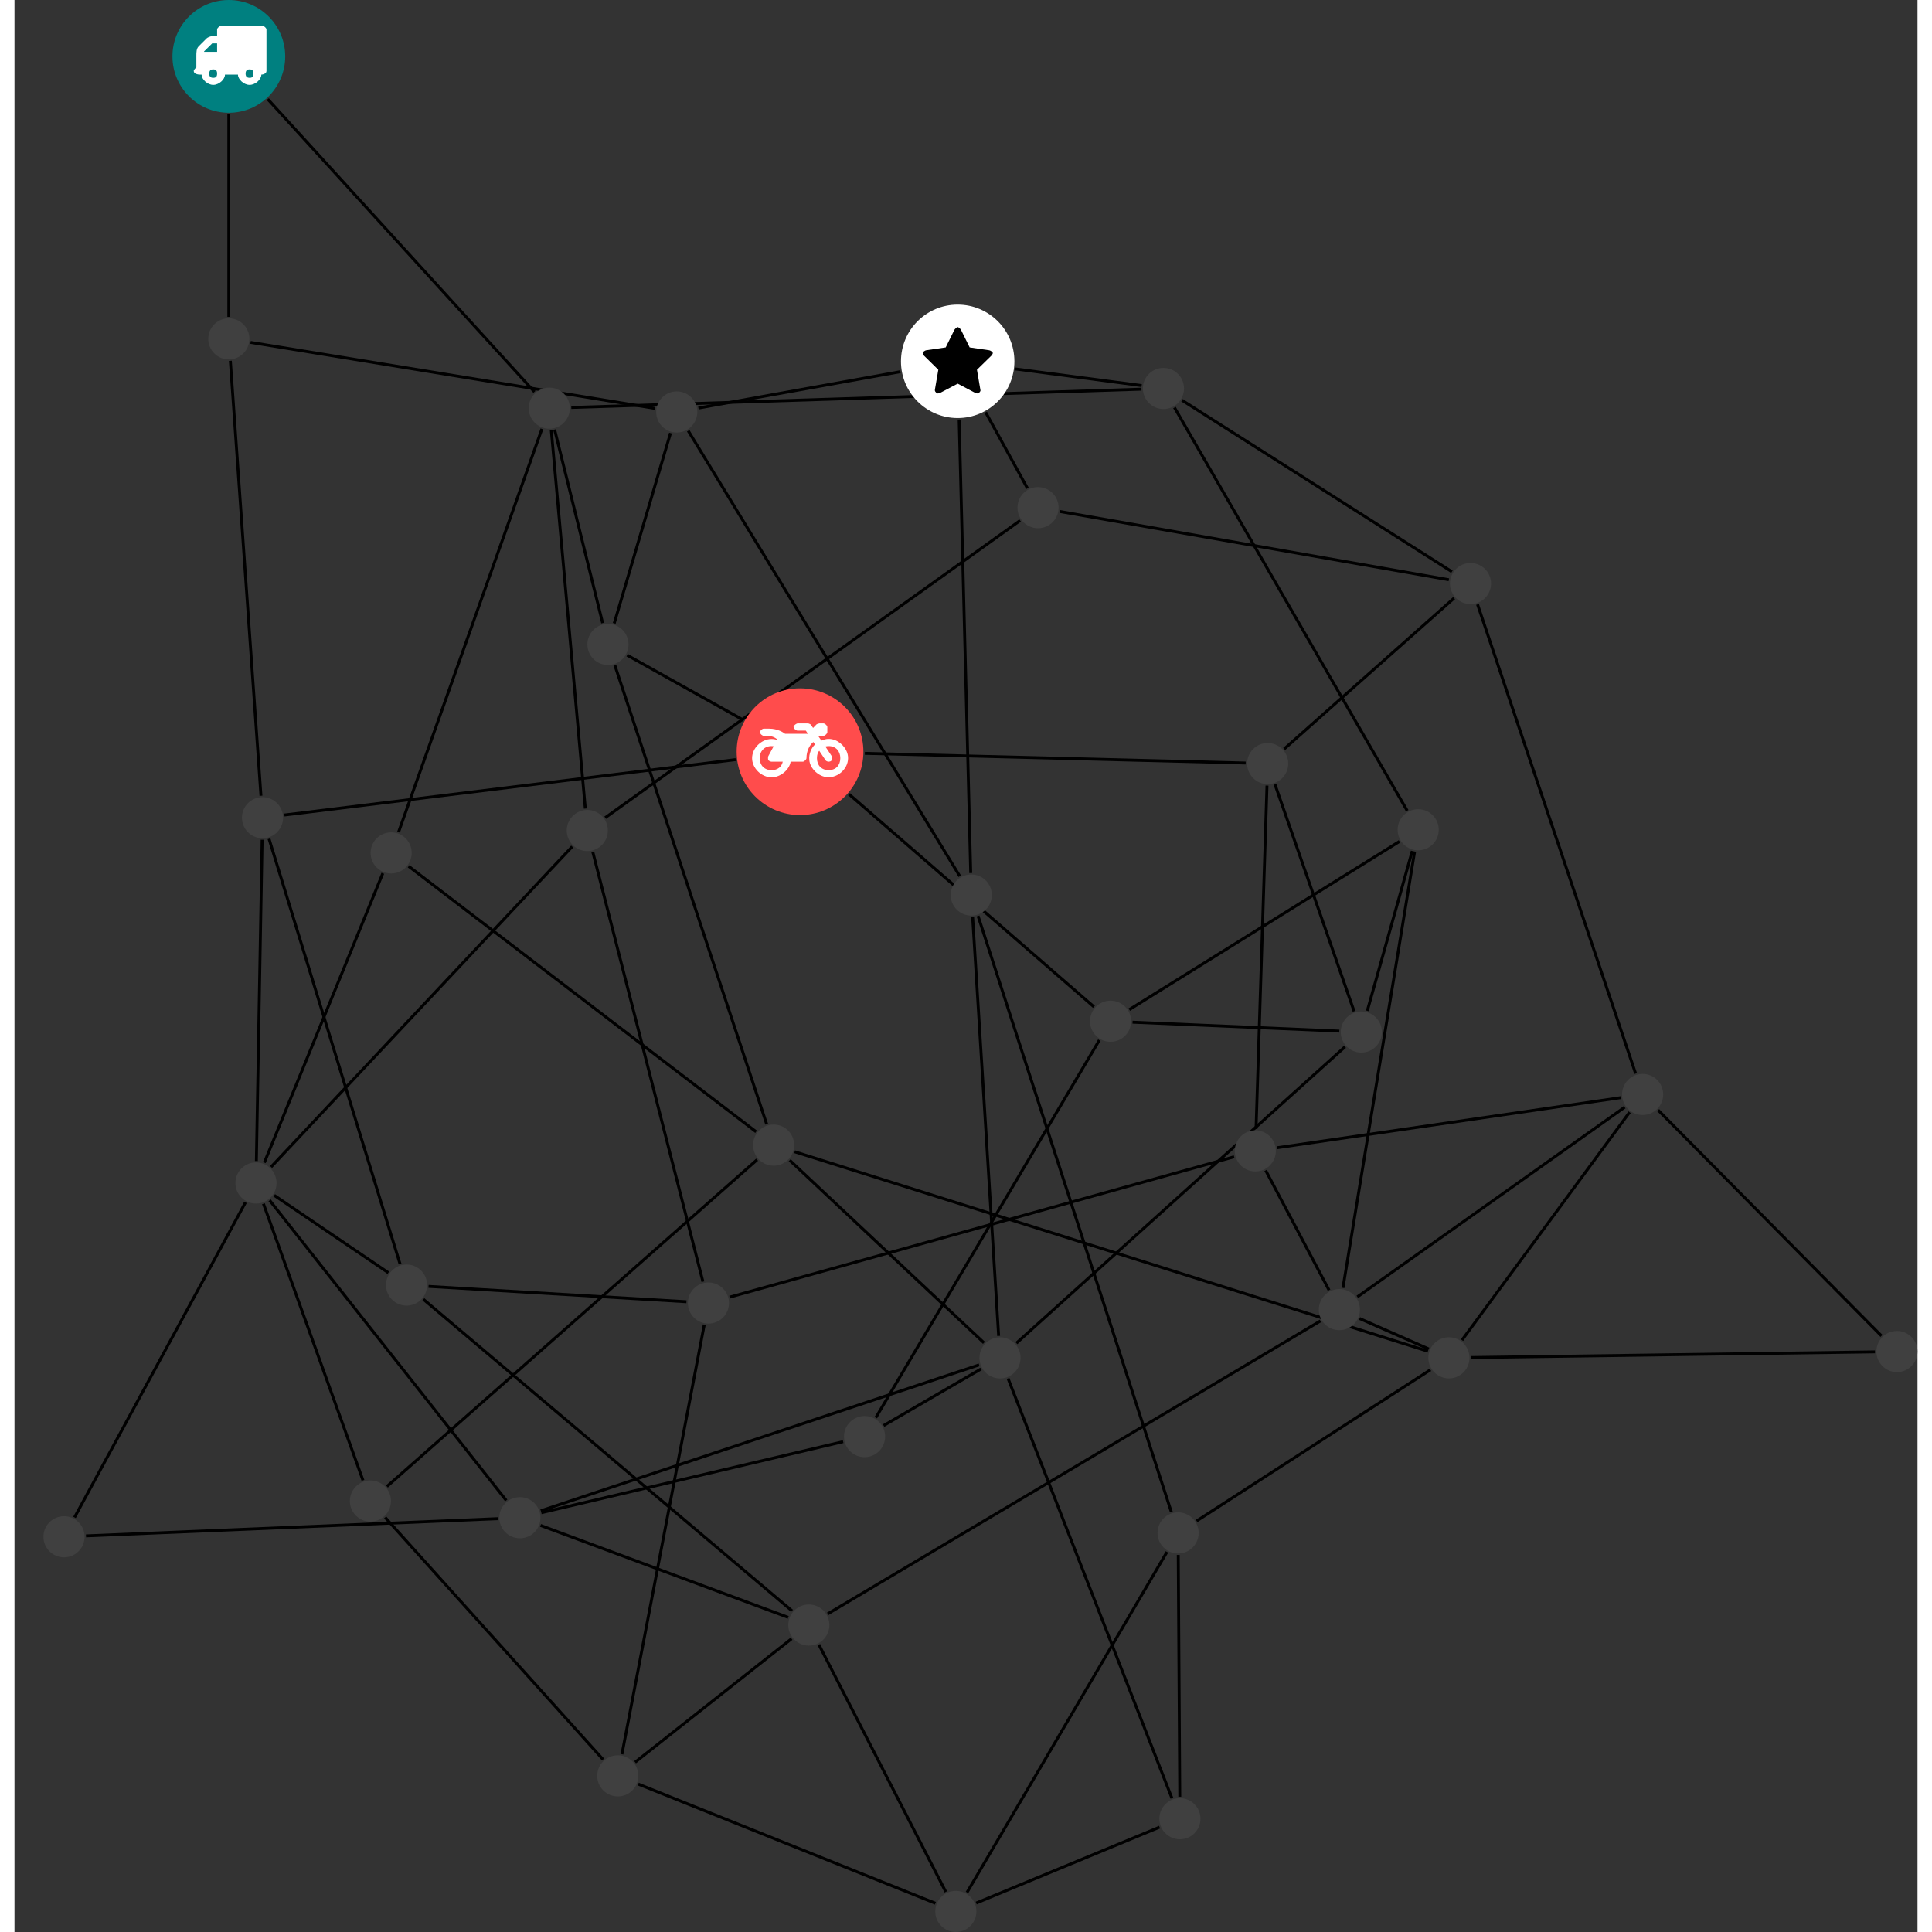 <?xml version="1.0" encoding="UTF-8"?>
<svg xmlns="http://www.w3.org/2000/svg" xmlns:xlink="http://www.w3.org/1999/xlink" width="264.847pt" height="264.847pt" viewBox="-3.971 0.000 260.875 264.847" version="1.1">
<rect x="-3.971" y="0.000" width="260.875" height="264.847" fill="#333333" stroke="none"/>
<defs>
<g>
<symbol overflow="visible" id="glyph0-0">
<path style="stroke:none;" d="M 1.422 -0.75 L 1.422 -7.922 L 3.562 -7.922 L 3.562 -0.891 L 1.422 -0.891 Z M 0.625 0 L 4.531 0 L 4.531 -8.812 L 0.438 -8.812 L 0.438 0 Z M 0.625 0 "/>
</symbol>
<symbol overflow="visible" id="glyph0-1">
<path style="stroke:none;" d="M 3.375 -0.844 C 3.375 -0.453 3.234 -0.266 2.844 -0.266 C 2.469 -0.266 2.297 -0.453 2.297 -0.844 C 2.297 -1.219 2.469 -1.422 2.844 -1.422 C 3.234 -1.422 3.375 -1.219 3.375 -0.844 Z M 1.594 -3.688 L 1.594 -3.859 C 1.594 -3.875 1.578 -3.875 1.594 -3.891 L 2.688 -4.969 C 2.703 -5 2.656 -4.984 2.688 -4.984 L 3.375 -4.984 L 3.375 -3.828 L 1.594 -3.828 Z M 8.359 -0.844 C 8.359 -0.453 8.219 -0.266 7.828 -0.266 C 7.453 -0.266 7.281 -0.453 7.281 -0.844 C 7.281 -1.219 7.453 -1.422 7.828 -1.422 C 8.219 -1.422 8.359 -1.219 8.359 -0.844 Z M 10.141 -6.891 C 10.141 -7.094 9.812 -7.391 9.609 -7.391 L 3.922 -7.391 C 3.719 -7.391 3.375 -7.094 3.375 -6.891 L 3.375 -5.969 L 2.672 -5.969 C 2.469 -5.969 2.078 -5.812 1.938 -5.672 L 0.844 -4.578 C 0.531 -4.266 0.531 -3.734 0.531 -3.328 L 0.531 -1.688 C 0.516 -1.688 0.172 -1.391 0.172 -1.203 C 0.172 -0.781 0.781 -0.703 1.062 -0.703 L 1.25 -0.703 C 1.25 -0.047 2.062 0.703 2.844 0.703 C 3.641 0.703 4.453 -0.047 4.453 -0.703 L 6.234 -0.703 C 6.234 -0.047 7.047 0.703 7.828 0.703 C 8.625 0.703 9.438 -0.047 9.438 -0.703 C 9.547 -0.703 10.141 -0.781 10.141 -1.203 Z M 10.141 -6.891 "/>
</symbol>
<symbol overflow="visible" id="glyph0-2">
<path style="stroke:none;" d="M 12.969 -2.906 C 12.844 -3.984 11.859 -5.016 10.781 -5.219 C 10.234 -5.328 9.703 -5.219 9.328 -5.031 L 8.875 -5.688 L 9.609 -5.688 C 9.812 -5.688 10.141 -5.984 10.141 -6.188 L 10.141 -6.891 C 10.141 -7.094 9.812 -7.391 9.609 -7.391 L 9.047 -7.391 C 8.969 -7.391 8.734 -7.312 8.656 -7.25 L 8.188 -6.766 L 7.891 -7.203 C 7.828 -7.281 7.594 -7.391 7.484 -7.391 L 6.078 -7.391 C 5.906 -7.391 5.547 -7.125 5.516 -6.953 C 5.484 -6.734 5.828 -6.406 6.047 -6.406 L 7.188 -6.406 L 7.484 -5.969 L 4.344 -5.969 C 4.141 -6.125 3.375 -6.672 2.141 -6.672 L 1.422 -6.672 C 1.219 -6.672 0.891 -6.375 0.891 -6.188 C 0.891 -5.984 1.219 -5.688 1.422 -5.688 L 1.781 -5.688 C 2.484 -5.688 2.906 -5.516 3.281 -5.188 L 3.25 -5.141 C 3.078 -5.188 2.797 -5.25 2.5 -5.25 C 1.109 -5.25 -0.172 -4 -0.172 -2.625 C -0.172 -1.25 1.109 0 2.5 0 C 3.75 0 4.953 -1.062 5.109 -2.141 L 6.766 -2.141 C 6.969 -2.141 7.281 -2.438 7.281 -2.625 C 7.281 -3.609 7.688 -4.391 8.219 -4.844 L 8.453 -4.5 C 7.969 -4.062 7.578 -3.203 7.672 -2.359 C 7.781 -1.172 8.969 -0.094 10.141 -0.016 C 11.703 0.094 13.156 -1.344 12.969 -2.906 Z M 2.5 -0.984 C 1.516 -0.984 0.875 -1.641 0.875 -2.625 C 0.875 -3.594 1.516 -4.281 2.5 -4.281 C 2.672 -4.281 2.844 -4.234 2.781 -4.25 L 2.047 -2.891 C 2 -2.781 2 -2.469 2.047 -2.359 C 2.125 -2.25 2.375 -2.141 2.5 -2.141 L 4.031 -2.141 C 3.891 -1.453 3.344 -0.984 2.5 -0.984 Z M 10.328 -0.984 C 9.344 -0.984 8.719 -1.641 8.719 -2.625 C 8.719 -3.109 8.859 -3.469 9.031 -3.641 L 9.906 -2.328 C 9.969 -2.219 10.203 -2.141 10.328 -2.141 C 10.391 -2.141 10.594 -2.188 10.641 -2.234 C 10.812 -2.344 10.844 -2.75 10.734 -2.922 L 9.875 -4.219 C 9.859 -4.219 10.094 -4.281 10.328 -4.281 C 11.297 -4.281 11.922 -3.594 11.922 -2.625 C 11.922 -1.641 11.297 -0.984 10.328 -0.984 Z M 10.328 -0.984 "/>
</symbol>
<symbol overflow="visible" id="glyph0-3">
<path style="stroke:none;" d="M 9.438 -5.078 C 9.438 -5.25 9.078 -5.453 8.938 -5.469 L 6.266 -5.859 L 5.078 -8.266 C 5.031 -8.375 4.75 -8.641 4.625 -8.641 C 4.5 -8.641 4.234 -8.375 4.172 -8.266 L 2.984 -5.859 L 0.312 -5.469 C 0.172 -5.453 -0.172 -5.25 -0.172 -5.078 C -0.172 -4.969 -0.062 -4.781 0.016 -4.719 L 1.969 -2.797 L 1.5 -0.062 C 1.5 -0.016 1.5 0.016 1.5 0.047 C 1.5 0.203 1.75 0.453 1.906 0.453 C 1.984 0.453 2.188 0.406 2.25 0.359 L 4.625 -0.891 L 7 0.359 C 7.062 0.406 7.266 0.453 7.344 0.453 C 7.5 0.453 7.75 0.203 7.75 0.047 C 7.75 0.016 7.75 -0.016 7.734 -0.062 L 7.266 -2.797 L 9.234 -4.719 C 9.297 -4.781 9.438 -4.969 9.438 -5.078 Z M 9.438 -5.078 "/>
</symbol>
</g>
<clipPath id="clip1">
  <path d="M 75 238 L 128 238 L 128 264.848 L 75 264.848 Z M 75 238 "/>
</clipPath>
<clipPath id="clip2">
  <path d="M 100 219 L 130 219 L 130 264.848 L 100 264.848 Z M 100 219 "/>
</clipPath>
<clipPath id="clip3">
  <path d="M 122 244 L 159 244 L 159 264.848 L 122 264.848 Z M 122 244 "/>
</clipPath>
<clipPath id="clip4">
  <path d="M 120 207 L 160 207 L 160 264.848 L 120 264.848 Z M 120 207 "/>
</clipPath>
<clipPath id="clip5">
  <path d="M 190 179 L 256.902 179 L 256.902 192 L 190 192 Z M 190 179 "/>
</clipPath>
<clipPath id="clip6">
  <path d="M 215 146 L 256.902 146 L 256.902 189 L 215 189 Z M 215 146 "/>
</clipPath>
<clipPath id="clip7">
  <path d="M 122 259 L 128 259 L 128 264.848 L 122 264.848 Z M 122 259 "/>
</clipPath>
<clipPath id="clip8">
  <path d="M 251 182 L 256.902 182 L 256.902 189 L 251 189 Z M 251 182 "/>
</clipPath>
</defs>
<g id="surface1">
<path style="fill:none;stroke-width:0.399;stroke-linecap:butt;stroke-linejoin:miter;stroke:rgb(0%,0%,0%);stroke-opacity:1;stroke-miterlimit:10;" d="M -0.001 -7.928 L -0.001 -35.706 " transform="matrix(1,0,0,-1,25.411,7.728)"/>
<path style="fill:none;stroke-width:0.399;stroke-linecap:butt;stroke-linejoin:miter;stroke:rgb(0%,0%,0%);stroke-opacity:1;stroke-miterlimit:10;" d="M 5.339 -5.862 L 41.898 -45.995 " transform="matrix(1,0,0,-1,25.411,7.728)"/>
<path style="fill:none;stroke-width:0.399;stroke-linecap:butt;stroke-linejoin:miter;stroke:rgb(0%,0%,0%);stroke-opacity:1;stroke-miterlimit:10;" d="M 139.398 -96.87 L 87.191 -95.545 " transform="matrix(1,0,0,-1,25.411,7.728)"/>
<path style="fill:none;stroke-width:0.399;stroke-linecap:butt;stroke-linejoin:miter;stroke:rgb(0%,0%,0%);stroke-opacity:1;stroke-miterlimit:10;" d="M 144.671 -94.944 L 167.96 -74.268 " transform="matrix(1,0,0,-1,25.411,7.728)"/>
<path style="fill:none;stroke-width:0.399;stroke-linecap:butt;stroke-linejoin:miter;stroke:rgb(0%,0%,0%);stroke-opacity:1;stroke-miterlimit:10;" d="M 143.409 -99.795 L 154.257 -130.901 " transform="matrix(1,0,0,-1,25.411,7.728)"/>
<path style="fill:none;stroke-width:0.399;stroke-linecap:butt;stroke-linejoin:miter;stroke:rgb(0%,0%,0%);stroke-opacity:1;stroke-miterlimit:10;" d="M 142.316 -99.963 L 140.816 -147.026 " transform="matrix(1,0,0,-1,25.411,7.728)"/>
<path style="fill:none;stroke-width:0.399;stroke-linecap:butt;stroke-linejoin:miter;stroke:rgb(0%,0%,0%);stroke-opacity:1;stroke-miterlimit:10;" d="M 0.21 -41.733 L 4.405 -101.358 " transform="matrix(1,0,0,-1,25.411,7.728)"/>
<path style="fill:none;stroke-width:0.399;stroke-linecap:butt;stroke-linejoin:miter;stroke:rgb(0%,0%,0%);stroke-opacity:1;stroke-miterlimit:10;" d="M 2.98 -39.209 L 58.425 -48.26 " transform="matrix(1,0,0,-1,25.411,7.728)"/>
<path style="fill:none;stroke-width:0.399;stroke-linecap:butt;stroke-linejoin:miter;stroke:rgb(0%,0%,0%);stroke-opacity:1;stroke-miterlimit:10;" d="M 69.484 -96.401 L 7.612 -103.999 " transform="matrix(1,0,0,-1,25.411,7.728)"/>
<path style="fill:none;stroke-width:0.399;stroke-linecap:butt;stroke-linejoin:miter;stroke:rgb(0%,0%,0%);stroke-opacity:1;stroke-miterlimit:10;" d="M 70.546 -90.987 L 54.609 -82.088 " transform="matrix(1,0,0,-1,25.411,7.728)"/>
<path style="fill:none;stroke-width:0.399;stroke-linecap:butt;stroke-linejoin:miter;stroke:rgb(0%,0%,0%);stroke-opacity:1;stroke-miterlimit:10;" d="M 85.019 -101.143 L 118.593 -130.288 " transform="matrix(1,0,0,-1,25.411,7.728)"/>
<path style="fill:none;stroke-width:0.399;stroke-linecap:butt;stroke-linejoin:miter;stroke:rgb(0%,0%,0%);stroke-opacity:1;stroke-miterlimit:10;" d="M 5.507 -107.252 L 23.476 -165.553 " transform="matrix(1,0,0,-1,25.411,7.728)"/>
<path style="fill:none;stroke-width:0.399;stroke-linecap:butt;stroke-linejoin:miter;stroke:rgb(0%,0%,0%);stroke-opacity:1;stroke-miterlimit:10;" d="M 4.566 -107.385 L 3.776 -151.428 " transform="matrix(1,0,0,-1,25.411,7.728)"/>
<path style="fill:none;stroke-width:0.399;stroke-linecap:butt;stroke-linejoin:miter;stroke:rgb(0%,0%,0%);stroke-opacity:1;stroke-miterlimit:10;" d="M 108.48 -63.62 L 51.597 -104.366 " transform="matrix(1,0,0,-1,25.411,7.728)"/>
<path style="fill:none;stroke-width:0.399;stroke-linecap:butt;stroke-linejoin:miter;stroke:rgb(0%,0%,0%);stroke-opacity:1;stroke-miterlimit:10;" d="M 109.48 -59.217 L 103.753 -48.795 " transform="matrix(1,0,0,-1,25.411,7.728)"/>
<path style="fill:none;stroke-width:0.399;stroke-linecap:butt;stroke-linejoin:miter;stroke:rgb(0%,0%,0%);stroke-opacity:1;stroke-miterlimit:10;" d="M 113.905 -62.385 L 167.245 -71.745 " transform="matrix(1,0,0,-1,25.411,7.728)"/>
<path style="fill:none;stroke-width:0.399;stroke-linecap:butt;stroke-linejoin:miter;stroke:rgb(0%,0%,0%);stroke-opacity:1;stroke-miterlimit:10;" d="M 48.87 -103.116 L 44.202 -51.233 " transform="matrix(1,0,0,-1,25.411,7.728)"/>
<path style="fill:none;stroke-width:0.399;stroke-linecap:butt;stroke-linejoin:miter;stroke:rgb(0%,0%,0%);stroke-opacity:1;stroke-miterlimit:10;" d="M 49.89 -109.045 L 64.995 -167.975 " transform="matrix(1,0,0,-1,25.411,7.728)"/>
<path style="fill:none;stroke-width:0.399;stroke-linecap:butt;stroke-linejoin:miter;stroke:rgb(0%,0%,0%);stroke-opacity:1;stroke-miterlimit:10;" d="M 47.073 -108.323 L 5.788 -152.245 " transform="matrix(1,0,0,-1,25.411,7.728)"/>
<path style="fill:none;stroke-width:0.399;stroke-linecap:butt;stroke-linejoin:miter;stroke:rgb(0%,0%,0%);stroke-opacity:1;stroke-miterlimit:10;" d="M 107.823 -42.85 L 125.132 -45.131 " transform="matrix(1,0,0,-1,25.411,7.728)"/>
<path style="fill:none;stroke-width:0.399;stroke-linecap:butt;stroke-linejoin:miter;stroke:rgb(0%,0%,0%);stroke-opacity:1;stroke-miterlimit:10;" d="M 92.066 -43.221 L 64.374 -48.209 " transform="matrix(1,0,0,-1,25.411,7.728)"/>
<path style="fill:none;stroke-width:0.399;stroke-linecap:butt;stroke-linejoin:miter;stroke:rgb(0%,0%,0%);stroke-opacity:1;stroke-miterlimit:10;" d="M 100.116 -49.78 L 101.702 -111.952 " transform="matrix(1,0,0,-1,25.411,7.728)"/>
<path style="fill:none;stroke-width:0.399;stroke-linecap:butt;stroke-linejoin:miter;stroke:rgb(0%,0%,0%);stroke-opacity:1;stroke-miterlimit:10;" d="M 130.671 -47.143 L 167.667 -70.647 " transform="matrix(1,0,0,-1,25.411,7.728)"/>
<path style="fill:none;stroke-width:0.399;stroke-linecap:butt;stroke-linejoin:miter;stroke:rgb(0%,0%,0%);stroke-opacity:1;stroke-miterlimit:10;" d="M 125.109 -45.62 L 46.948 -48.131 " transform="matrix(1,0,0,-1,25.411,7.728)"/>
<path style="fill:none;stroke-width:0.399;stroke-linecap:butt;stroke-linejoin:miter;stroke:rgb(0%,0%,0%);stroke-opacity:1;stroke-miterlimit:10;" d="M 129.632 -48.139 L 161.538 -103.409 " transform="matrix(1,0,0,-1,25.411,7.728)"/>
<path style="fill:none;stroke-width:0.399;stroke-linecap:butt;stroke-linejoin:miter;stroke:rgb(0%,0%,0%);stroke-opacity:1;stroke-miterlimit:10;" d="M 171.179 -75.124 L 192.851 -139.444 " transform="matrix(1,0,0,-1,25.411,7.728)"/>
<path style="fill:none;stroke-width:0.399;stroke-linecap:butt;stroke-linejoin:miter;stroke:rgb(0%,0%,0%);stroke-opacity:1;stroke-miterlimit:10;" d="M 44.659 -51.155 L 51.245 -77.686 " transform="matrix(1,0,0,-1,25.411,7.728)"/>
<path style="fill:none;stroke-width:0.399;stroke-linecap:butt;stroke-linejoin:miter;stroke:rgb(0%,0%,0%);stroke-opacity:1;stroke-miterlimit:10;" d="M 42.921 -51.069 L 23.265 -106.35 " transform="matrix(1,0,0,-1,25.411,7.728)"/>
<path style="fill:none;stroke-width:0.399;stroke-linecap:butt;stroke-linejoin:miter;stroke:rgb(0%,0%,0%);stroke-opacity:1;stroke-miterlimit:10;" d="M 52.921 -83.479 L 73.734 -146.385 " transform="matrix(1,0,0,-1,25.411,7.728)"/>
<path style="fill:none;stroke-width:0.399;stroke-linecap:butt;stroke-linejoin:miter;stroke:rgb(0%,0%,0%);stroke-opacity:1;stroke-miterlimit:10;" d="M 52.831 -77.721 L 60.55 -51.639 " transform="matrix(1,0,0,-1,25.411,7.728)"/>
<path style="fill:none;stroke-width:0.399;stroke-linecap:butt;stroke-linejoin:miter;stroke:rgb(0%,0%,0%);stroke-opacity:1;stroke-miterlimit:10;" d="M 24.651 -111.026 L 72.284 -147.42 " transform="matrix(1,0,0,-1,25.411,7.728)"/>
<path style="fill:none;stroke-width:0.399;stroke-linecap:butt;stroke-linejoin:miter;stroke:rgb(0%,0%,0%);stroke-opacity:1;stroke-miterlimit:10;" d="M 21.109 -111.987 L 4.866 -151.651 " transform="matrix(1,0,0,-1,25.411,7.728)"/>
<path style="fill:none;stroke-width:0.399;stroke-linecap:butt;stroke-linejoin:miter;stroke:rgb(0%,0%,0%);stroke-opacity:1;stroke-miterlimit:10;" d="M 72.421 -151.249 L 21.671 -196.045 " transform="matrix(1,0,0,-1,25.411,7.728)"/>
<path style="fill:none;stroke-width:0.399;stroke-linecap:butt;stroke-linejoin:miter;stroke:rgb(0%,0%,0%);stroke-opacity:1;stroke-miterlimit:10;" d="M 76.882 -151.319 L 103.519 -176.354 " transform="matrix(1,0,0,-1,25.411,7.728)"/>
<path style="fill:none;stroke-width:0.399;stroke-linecap:butt;stroke-linejoin:miter;stroke:rgb(0%,0%,0%);stroke-opacity:1;stroke-miterlimit:10;" d="M 77.562 -150.159 L 164.378 -177.506 " transform="matrix(1,0,0,-1,25.411,7.728)"/>
<path style="fill:none;stroke-width:0.399;stroke-linecap:butt;stroke-linejoin:miter;stroke:rgb(0%,0%,0%);stroke-opacity:1;stroke-miterlimit:10;" d="M 62.734 -170.721 L 27.378 -168.616 " transform="matrix(1,0,0,-1,25.411,7.728)"/>
<path style="fill:none;stroke-width:0.399;stroke-linecap:butt;stroke-linejoin:miter;stroke:rgb(0%,0%,0%);stroke-opacity:1;stroke-miterlimit:10;" d="M 65.179 -173.862 L 53.89 -232.752 " transform="matrix(1,0,0,-1,25.411,7.728)"/>
<path style="fill:none;stroke-width:0.399;stroke-linecap:butt;stroke-linejoin:miter;stroke:rgb(0%,0%,0%);stroke-opacity:1;stroke-miterlimit:10;" d="M 68.655 -170.092 L 137.812 -150.85 " transform="matrix(1,0,0,-1,25.411,7.728)"/>
<path style="fill:none;stroke-width:0.399;stroke-linecap:butt;stroke-linejoin:miter;stroke:rgb(0%,0%,0%);stroke-opacity:1;stroke-miterlimit:10;" d="M 26.671 -170.385 L 77.206 -213.096 " transform="matrix(1,0,0,-1,25.411,7.728)"/>
<path style="fill:none;stroke-width:0.399;stroke-linecap:butt;stroke-linejoin:miter;stroke:rgb(0%,0%,0%);stroke-opacity:1;stroke-miterlimit:10;" d="M 21.87 -166.745 L 6.222 -156.135 " transform="matrix(1,0,0,-1,25.411,7.728)"/>
<path style="fill:none;stroke-width:0.399;stroke-linecap:butt;stroke-linejoin:miter;stroke:rgb(0%,0%,0%);stroke-opacity:1;stroke-miterlimit:10;" d="M 55.691 -233.846 L 77.144 -216.913 " transform="matrix(1,0,0,-1,25.411,7.728)"/>
<g clip-path="url(#clip1)" clip-rule="nonzero">
<path style="fill:none;stroke-width:0.399;stroke-linecap:butt;stroke-linejoin:miter;stroke:rgb(0%,0%,0%);stroke-opacity:1;stroke-miterlimit:10;" d="M 56.124 -236.842 L 96.862 -253.182 " transform="matrix(1,0,0,-1,25.411,7.728)"/>
</g>
<path style="fill:none;stroke-width:0.399;stroke-linecap:butt;stroke-linejoin:miter;stroke:rgb(0%,0%,0%);stroke-opacity:1;stroke-miterlimit:10;" d="M 51.304 -233.475 L 21.429 -200.284 " transform="matrix(1,0,0,-1,25.411,7.728)"/>
<g clip-path="url(#clip2)" clip-rule="nonzero">
<path style="fill:none;stroke-width:0.399;stroke-linecap:butt;stroke-linejoin:miter;stroke:rgb(0%,0%,0%);stroke-opacity:1;stroke-miterlimit:10;" d="M 80.89 -217.729 L 98.284 -251.62 " transform="matrix(1,0,0,-1,25.411,7.728)"/>
</g>
<path style="fill:none;stroke-width:0.399;stroke-linecap:butt;stroke-linejoin:miter;stroke:rgb(0%,0%,0%);stroke-opacity:1;stroke-miterlimit:10;" d="M 76.683 -213.991 L 42.73 -201.381 " transform="matrix(1,0,0,-1,25.411,7.728)"/>
<path style="fill:none;stroke-width:0.399;stroke-linecap:butt;stroke-linejoin:miter;stroke:rgb(0%,0%,0%);stroke-opacity:1;stroke-miterlimit:10;" d="M 82.105 -213.502 L 149.648 -173.346 " transform="matrix(1,0,0,-1,25.411,7.728)"/>
<g clip-path="url(#clip3)" clip-rule="nonzero">
<path style="fill:none;stroke-width:0.399;stroke-linecap:butt;stroke-linejoin:miter;stroke:rgb(0%,0%,0%);stroke-opacity:1;stroke-miterlimit:10;" d="M 102.452 -253.151 L 127.593 -242.745 " transform="matrix(1,0,0,-1,25.411,7.728)"/>
</g>
<g clip-path="url(#clip4)" clip-rule="nonzero">
<path style="fill:none;stroke-width:0.399;stroke-linecap:butt;stroke-linejoin:miter;stroke:rgb(0%,0%,0%);stroke-opacity:1;stroke-miterlimit:10;" d="M 101.191 -251.702 L 128.605 -205.014 " transform="matrix(1,0,0,-1,25.411,7.728)"/>
</g>
<path style="fill:none;stroke-width:0.399;stroke-linecap:butt;stroke-linejoin:miter;stroke:rgb(0%,0%,0%);stroke-opacity:1;stroke-miterlimit:10;" d="M 130.362 -238.573 L 130.151 -205.428 " transform="matrix(1,0,0,-1,25.411,7.728)"/>
<path style="fill:none;stroke-width:0.399;stroke-linecap:butt;stroke-linejoin:miter;stroke:rgb(0%,0%,0%);stroke-opacity:1;stroke-miterlimit:10;" d="M 129.284 -238.78 L 106.816 -181.229 " transform="matrix(1,0,0,-1,25.411,7.728)"/>
<path style="fill:none;stroke-width:0.399;stroke-linecap:butt;stroke-linejoin:miter;stroke:rgb(0%,0%,0%);stroke-opacity:1;stroke-miterlimit:10;" d="M 129.202 -199.542 L 102.71 -117.838 " transform="matrix(1,0,0,-1,25.411,7.728)"/>
<path style="fill:none;stroke-width:0.399;stroke-linecap:butt;stroke-linejoin:miter;stroke:rgb(0%,0%,0%);stroke-opacity:1;stroke-miterlimit:10;" d="M 132.667 -200.772 L 164.722 -180.049 " transform="matrix(1,0,0,-1,25.411,7.728)"/>
<path style="fill:none;stroke-width:0.399;stroke-linecap:butt;stroke-linejoin:miter;stroke:rgb(0%,0%,0%);stroke-opacity:1;stroke-miterlimit:10;" d="M 62.976 -51.323 L 100.206 -112.393 " transform="matrix(1,0,0,-1,25.411,7.728)"/>
<path style="fill:none;stroke-width:0.399;stroke-linecap:butt;stroke-linejoin:miter;stroke:rgb(0%,0%,0%);stroke-opacity:1;stroke-miterlimit:10;" d="M 101.964 -117.979 L 105.53 -175.409 " transform="matrix(1,0,0,-1,25.411,7.728)"/>
<path style="fill:none;stroke-width:0.399;stroke-linecap:butt;stroke-linejoin:miter;stroke:rgb(0%,0%,0%);stroke-opacity:1;stroke-miterlimit:10;" d="M -21.153 -200.288 L 2.284 -157.096 " transform="matrix(1,0,0,-1,25.411,7.728)"/>
<path style="fill:none;stroke-width:0.399;stroke-linecap:butt;stroke-linejoin:miter;stroke:rgb(0%,0%,0%);stroke-opacity:1;stroke-miterlimit:10;" d="M -19.579 -202.815 L 36.886 -200.456 " transform="matrix(1,0,0,-1,25.411,7.728)"/>
<path style="fill:none;stroke-width:0.399;stroke-linecap:butt;stroke-linejoin:miter;stroke:rgb(0%,0%,0%);stroke-opacity:1;stroke-miterlimit:10;" d="M 5.593 -156.815 L 38.03 -197.959 " transform="matrix(1,0,0,-1,25.411,7.728)"/>
<path style="fill:none;stroke-width:0.399;stroke-linecap:butt;stroke-linejoin:miter;stroke:rgb(0%,0%,0%);stroke-opacity:1;stroke-miterlimit:10;" d="M 4.745 -157.284 L 18.39 -195.202 " transform="matrix(1,0,0,-1,25.411,7.728)"/>
<path style="fill:none;stroke-width:0.399;stroke-linecap:butt;stroke-linejoin:miter;stroke:rgb(0%,0%,0%);stroke-opacity:1;stroke-miterlimit:10;" d="M 42.839 -199.639 L 84.214 -189.901 " transform="matrix(1,0,0,-1,25.411,7.728)"/>
<path style="fill:none;stroke-width:0.399;stroke-linecap:butt;stroke-linejoin:miter;stroke:rgb(0%,0%,0%);stroke-opacity:1;stroke-miterlimit:10;" d="M 42.765 -199.377 L 102.855 -179.374 " transform="matrix(1,0,0,-1,25.411,7.728)"/>
<path style="fill:none;stroke-width:0.399;stroke-linecap:butt;stroke-linejoin:miter;stroke:rgb(0%,0%,0%);stroke-opacity:1;stroke-miterlimit:10;" d="M 89.761 -187.694 L 103.109 -179.936 " transform="matrix(1,0,0,-1,25.411,7.728)"/>
<path style="fill:none;stroke-width:0.399;stroke-linecap:butt;stroke-linejoin:miter;stroke:rgb(0%,0%,0%);stroke-opacity:1;stroke-miterlimit:10;" d="M 88.691 -186.612 L 119.335 -134.862 " transform="matrix(1,0,0,-1,25.411,7.728)"/>
<path style="fill:none;stroke-width:0.399;stroke-linecap:butt;stroke-linejoin:miter;stroke:rgb(0%,0%,0%);stroke-opacity:1;stroke-miterlimit:10;" d="M 107.96 -176.397 L 153.011 -135.768 " transform="matrix(1,0,0,-1,25.411,7.728)"/>
<path style="fill:none;stroke-width:0.399;stroke-linecap:butt;stroke-linejoin:miter;stroke:rgb(0%,0%,0%);stroke-opacity:1;stroke-miterlimit:10;" d="M 123.886 -132.397 L 152.234 -133.62 " transform="matrix(1,0,0,-1,25.411,7.728)"/>
<path style="fill:none;stroke-width:0.399;stroke-linecap:butt;stroke-linejoin:miter;stroke:rgb(0%,0%,0%);stroke-opacity:1;stroke-miterlimit:10;" d="M 123.437 -130.674 L 160.484 -107.616 " transform="matrix(1,0,0,-1,25.411,7.728)"/>
<path style="fill:none;stroke-width:0.399;stroke-linecap:butt;stroke-linejoin:miter;stroke:rgb(0%,0%,0%);stroke-opacity:1;stroke-miterlimit:10;" d="M 156.066 -130.842 L 162.23 -108.928 " transform="matrix(1,0,0,-1,25.411,7.728)"/>
<path style="fill:none;stroke-width:0.399;stroke-linecap:butt;stroke-linejoin:miter;stroke:rgb(0%,0%,0%);stroke-opacity:1;stroke-miterlimit:10;" d="M 162.558 -108.999 L 152.73 -168.823 " transform="matrix(1,0,0,-1,25.411,7.728)"/>
<g clip-path="url(#clip5)" clip-rule="nonzero">
<path style="fill:none;stroke-width:0.399;stroke-linecap:butt;stroke-linejoin:miter;stroke:rgb(0%,0%,0%);stroke-opacity:1;stroke-miterlimit:10;" d="M 225.659 -177.592 L 170.273 -178.37 " transform="matrix(1,0,0,-1,25.411,7.728)"/>
</g>
<g clip-path="url(#clip6)" clip-rule="nonzero">
<path style="fill:none;stroke-width:0.399;stroke-linecap:butt;stroke-linejoin:miter;stroke:rgb(0%,0%,0%);stroke-opacity:1;stroke-miterlimit:10;" d="M 226.554 -175.405 L 195.933 -144.452 " transform="matrix(1,0,0,-1,25.411,7.728)"/>
</g>
<path style="fill:none;stroke-width:0.399;stroke-linecap:butt;stroke-linejoin:miter;stroke:rgb(0%,0%,0%);stroke-opacity:1;stroke-miterlimit:10;" d="M 169.046 -175.983 L 192.023 -144.737 " transform="matrix(1,0,0,-1,25.411,7.728)"/>
<path style="fill:none;stroke-width:0.399;stroke-linecap:butt;stroke-linejoin:miter;stroke:rgb(0%,0%,0%);stroke-opacity:1;stroke-miterlimit:10;" d="M 164.495 -177.198 L 155.003 -173.018 " transform="matrix(1,0,0,-1,25.411,7.728)"/>
<path style="fill:none;stroke-width:0.399;stroke-linecap:butt;stroke-linejoin:miter;stroke:rgb(0%,0%,0%);stroke-opacity:1;stroke-miterlimit:10;" d="M 191.351 -144.049 L 154.702 -170.057 " transform="matrix(1,0,0,-1,25.411,7.728)"/>
<path style="fill:none;stroke-width:0.399;stroke-linecap:butt;stroke-linejoin:miter;stroke:rgb(0%,0%,0%);stroke-opacity:1;stroke-miterlimit:10;" d="M 190.827 -142.741 L 143.706 -149.608 " transform="matrix(1,0,0,-1,25.411,7.728)"/>
<path style="fill:none;stroke-width:0.399;stroke-linecap:butt;stroke-linejoin:miter;stroke:rgb(0%,0%,0%);stroke-opacity:1;stroke-miterlimit:10;" d="M 150.827 -169.135 L 142.132 -152.709 " transform="matrix(1,0,0,-1,25.411,7.728)"/>
<path style=" stroke:none;fill-rule:nonzero;fill:rgb(0%,50%,50%);fill-opacity:1;" d="M 33.141 7.727 C 33.141 3.461 29.68 0 25.41 0 C 21.141 0 17.684 3.461 17.684 7.727 C 17.684 11.996 21.141 15.457 25.41 15.457 C 29.68 15.457 33.141 11.996 33.141 7.727 Z M 33.141 7.727 "/>
<g style="fill:rgb(100%,100%,100%);fill-opacity:1;">
  <use xlink:href="#glyph0-1" x="20.43" y="10.931"/>
</g>
<path style=" stroke:none;fill-rule:nonzero;fill:rgb(25%,25%,25%);fill-opacity:1;" d="M 170.641 104.672 C 170.641 103.117 169.379 101.855 167.824 101.855 C 166.266 101.855 165.004 103.117 165.004 104.672 C 165.004 106.23 166.266 107.492 167.824 107.492 C 169.379 107.492 170.641 106.23 170.641 104.672 Z M 170.641 104.672 "/>
<path style=" stroke:none;fill-rule:nonzero;fill:rgb(25%,25%,25%);fill-opacity:1;" d="M 28.23 46.449 C 28.23 44.895 26.969 43.633 25.41 43.633 C 23.855 43.633 22.594 44.895 22.594 46.449 C 22.594 48.008 23.855 49.27 25.41 49.27 C 26.969 49.27 28.23 48.008 28.23 46.449 Z M 28.23 46.449 "/>
<path style=" stroke:none;fill-rule:nonzero;fill:rgb(100%,29.999%,29.999%);fill-opacity:1;" d="M 112.402 103.047 C 112.402 98.25 108.512 94.359 103.715 94.359 C 98.918 94.359 95.027 98.25 95.027 103.047 C 95.027 107.844 98.918 111.734 103.715 111.734 C 108.512 111.734 112.402 107.844 112.402 103.047 Z M 112.402 103.047 "/>
<g style="fill:rgb(100%,100%,100%);fill-opacity:1;">
  <use xlink:href="#glyph0-2" x="97.315" y="106.558"/>
</g>
<path style=" stroke:none;fill-rule:nonzero;fill:rgb(25%,25%,25%);fill-opacity:1;" d="M 32.848 112.094 C 32.848 110.539 31.586 109.277 30.031 109.277 C 28.473 109.277 27.211 110.539 27.211 112.094 C 27.211 113.652 28.473 114.914 30.031 114.914 C 31.586 114.914 32.848 113.652 32.848 112.094 Z M 32.848 112.094 "/>
<path style=" stroke:none;fill-rule:nonzero;fill:rgb(25%,25%,25%);fill-opacity:1;" d="M 139.16 69.59 C 139.16 68.035 137.898 66.773 136.344 66.773 C 134.785 66.773 133.523 68.035 133.523 69.59 C 133.523 71.148 134.785 72.41 136.344 72.41 C 137.898 72.41 139.16 71.148 139.16 69.59 Z M 139.16 69.59 "/>
<path style=" stroke:none;fill-rule:nonzero;fill:rgb(25%,25%,25%);fill-opacity:1;" d="M 77.371 113.852 C 77.371 112.293 76.109 111.031 74.555 111.031 C 72.996 111.031 71.734 112.293 71.734 113.852 C 71.734 115.406 72.996 116.668 74.555 116.668 C 76.109 116.668 77.371 115.406 77.371 113.852 Z M 77.371 113.852 "/>
<path style=" stroke:none;fill-rule:nonzero;fill:rgb(100%,100%,100%);fill-opacity:1;" d="M 133.102 49.535 C 133.102 45.238 129.621 41.758 125.324 41.758 C 121.031 41.758 117.551 45.238 117.551 49.535 C 117.551 53.828 121.031 57.309 125.324 57.309 C 129.621 57.309 133.102 53.828 133.102 49.535 Z M 133.102 49.535 "/>
<g style="fill:rgb(0%,0%,0%);fill-opacity:1;">
  <use xlink:href="#glyph0-3" x="120.702" y="53.484"/>
</g>
<path style=" stroke:none;fill-rule:nonzero;fill:rgb(25%,25%,25%);fill-opacity:1;" d="M 156.352 53.254 C 156.352 51.695 155.09 50.434 153.535 50.434 C 151.977 50.434 150.715 51.695 150.715 53.254 C 150.715 54.809 151.977 56.07 153.535 56.07 C 155.09 56.07 156.352 54.809 156.352 53.254 Z M 156.352 53.254 "/>
<path style=" stroke:none;fill-rule:nonzero;fill:rgb(25%,25%,25%);fill-opacity:1;" d="M 198.441 79.992 C 198.441 78.438 197.18 77.176 195.625 77.176 C 194.07 77.176 192.809 78.438 192.809 79.992 C 192.809 81.547 194.07 82.809 195.625 82.809 C 197.18 82.809 198.441 81.547 198.441 79.992 Z M 198.441 79.992 "/>
<path style=" stroke:none;fill-rule:nonzero;fill:rgb(25%,25%,25%);fill-opacity:1;" d="M 72.16 55.953 C 72.16 54.398 70.898 53.137 69.344 53.137 C 67.785 53.137 66.523 54.398 66.523 55.953 C 66.523 57.512 67.785 58.773 69.344 58.773 C 70.898 58.773 72.16 57.512 72.16 55.953 Z M 72.16 55.953 "/>
<path style=" stroke:none;fill-rule:nonzero;fill:rgb(25%,25%,25%);fill-opacity:1;" d="M 80.203 88.344 C 80.203 86.785 78.941 85.523 77.383 85.523 C 75.828 85.523 74.566 86.785 74.566 88.344 C 74.566 89.898 75.828 91.16 77.383 91.16 C 78.941 91.16 80.203 89.898 80.203 88.344 Z M 80.203 88.344 "/>
<path style=" stroke:none;fill-rule:nonzero;fill:rgb(25%,25%,25%);fill-opacity:1;" d="M 50.48 116.922 C 50.48 115.363 49.219 114.102 47.664 114.102 C 46.109 114.102 44.848 115.363 44.848 116.922 C 44.848 118.477 46.109 119.738 47.664 119.738 C 49.219 119.738 50.48 118.477 50.48 116.922 Z M 50.48 116.922 "/>
<path style=" stroke:none;fill-rule:nonzero;fill:rgb(25%,25%,25%);fill-opacity:1;" d="M 102.91 156.977 C 102.91 155.422 101.648 154.16 100.094 154.16 C 98.539 154.16 97.277 155.422 97.277 156.977 C 97.277 158.535 98.539 159.797 100.094 159.797 C 101.648 159.797 102.91 158.535 102.91 156.977 Z M 102.91 156.977 "/>
<path style=" stroke:none;fill-rule:nonzero;fill:rgb(25%,25%,25%);fill-opacity:1;" d="M 93.977 178.625 C 93.977 177.07 92.715 175.809 91.156 175.809 C 89.602 175.809 88.34 177.07 88.34 178.625 C 88.34 180.184 89.602 181.445 91.156 181.445 C 92.715 181.445 93.977 180.184 93.977 178.625 Z M 93.977 178.625 "/>
<path style=" stroke:none;fill-rule:nonzero;fill:rgb(25%,25%,25%);fill-opacity:1;" d="M 52.594 176.164 C 52.594 174.609 51.332 173.348 49.777 173.348 C 48.219 173.348 46.957 174.609 46.957 176.164 C 46.957 177.719 48.219 178.98 49.777 178.98 C 51.332 178.98 52.594 177.719 52.594 176.164 Z M 52.594 176.164 "/>
<path style=" stroke:none;fill-rule:nonzero;fill:rgb(25%,25%,25%);fill-opacity:1;" d="M 81.551 243.441 C 81.551 241.887 80.289 240.625 78.734 240.625 C 77.176 240.625 75.914 241.887 75.914 243.441 C 75.914 245 77.176 246.262 78.734 246.262 C 80.289 246.262 81.551 245 81.551 243.441 Z M 81.551 243.441 "/>
<path style=" stroke:none;fill-rule:nonzero;fill:rgb(25%,25%,25%);fill-opacity:1;" d="M 107.738 222.77 C 107.738 221.211 106.477 219.949 104.922 219.949 C 103.367 219.949 102.105 221.211 102.105 222.77 C 102.105 224.324 103.367 225.586 104.922 225.586 C 106.477 225.586 107.738 224.324 107.738 222.77 Z M 107.738 222.77 "/>
<g clip-path="url(#clip7)" clip-rule="nonzero">
<path style=" stroke:none;fill-rule:nonzero;fill:rgb(25%,25%,25%);fill-opacity:1;" d="M 127.891 262.027 C 127.891 260.473 126.629 259.211 125.07 259.211 C 123.516 259.211 122.254 260.473 122.254 262.027 C 122.254 263.586 123.516 264.848 125.07 264.848 C 126.629 264.848 127.891 263.586 127.891 262.027 Z M 127.891 262.027 "/>
</g>
<path style=" stroke:none;fill-rule:nonzero;fill:rgb(25%,25%,25%);fill-opacity:1;" d="M 158.609 249.316 C 158.609 247.762 157.348 246.5 155.793 246.5 C 154.234 246.5 152.973 247.762 152.973 249.316 C 152.973 250.875 154.234 252.137 155.793 252.137 C 157.348 252.137 158.609 250.875 158.609 249.316 Z M 158.609 249.316 "/>
<path style=" stroke:none;fill-rule:nonzero;fill:rgb(25%,25%,25%);fill-opacity:1;" d="M 158.359 210.137 C 158.359 208.582 157.098 207.32 155.543 207.32 C 153.984 207.32 152.723 208.582 152.723 210.137 C 152.723 211.695 153.984 212.957 155.543 212.957 C 157.098 212.957 158.359 211.695 158.359 210.137 Z M 158.359 210.137 "/>
<path style=" stroke:none;fill-rule:nonzero;fill:rgb(25%,25%,25%);fill-opacity:1;" d="M 89.633 56.473 C 89.633 54.918 88.371 53.656 86.816 53.656 C 85.258 53.656 83.996 54.918 83.996 56.473 C 83.996 58.031 85.258 59.293 86.816 59.293 C 88.371 59.293 89.633 58.031 89.633 56.473 Z M 89.633 56.473 "/>
<path style=" stroke:none;fill-rule:nonzero;fill:rgb(25%,25%,25%);fill-opacity:1;" d="M 130.008 122.695 C 130.008 121.141 128.746 119.879 127.188 119.879 C 125.633 119.879 124.371 121.141 124.371 122.695 C 124.371 124.254 125.633 125.516 127.188 125.516 C 128.746 125.516 130.008 124.254 130.008 122.695 Z M 130.008 122.695 "/>
<path style=" stroke:none;fill-rule:nonzero;fill:rgb(25%,25%,25%);fill-opacity:1;" d="M 5.637 210.664 C 5.637 209.109 4.375 207.848 2.816 207.848 C 1.262 207.848 0 209.109 0 210.664 C 0 212.223 1.262 213.484 2.816 213.484 C 4.375 213.484 5.637 212.223 5.637 210.664 Z M 5.637 210.664 "/>
<path style=" stroke:none;fill-rule:nonzero;fill:rgb(25%,25%,25%);fill-opacity:1;" d="M 31.953 162.172 C 31.953 160.613 30.691 159.352 29.133 159.352 C 27.578 159.352 26.316 160.613 26.316 162.172 C 26.316 163.727 27.578 164.988 29.133 164.988 C 30.691 164.988 31.953 163.727 31.953 162.172 Z M 31.953 162.172 "/>
<path style=" stroke:none;fill-rule:nonzero;fill:rgb(25%,25%,25%);fill-opacity:1;" d="M 68.129 208.055 C 68.129 206.496 66.867 205.234 65.312 205.234 C 63.754 205.234 62.492 206.496 62.492 208.055 C 62.492 209.609 63.754 210.871 65.312 210.871 C 66.867 210.871 68.129 209.609 68.129 208.055 Z M 68.129 208.055 "/>
<path style=" stroke:none;fill-rule:nonzero;fill:rgb(25%,25%,25%);fill-opacity:1;" d="M 47.641 205.766 C 47.641 204.211 46.379 202.949 44.82 202.949 C 43.266 202.949 42.004 204.211 42.004 205.766 C 42.004 207.324 43.266 208.586 44.82 208.586 C 46.379 208.586 47.641 207.324 47.641 205.766 Z M 47.641 205.766 "/>
<path style=" stroke:none;fill-rule:nonzero;fill:rgb(25%,25%,25%);fill-opacity:1;" d="M 115.379 196.934 C 115.379 195.379 114.117 194.117 112.562 194.117 C 111.004 194.117 109.742 195.379 109.742 196.934 C 109.742 198.492 111.004 199.754 112.562 199.754 C 114.117 199.754 115.379 198.492 115.379 196.934 Z M 115.379 196.934 "/>
<path style=" stroke:none;fill-rule:nonzero;fill:rgb(25%,25%,25%);fill-opacity:1;" d="M 133.945 186.145 C 133.945 184.59 132.684 183.328 131.129 183.328 C 129.574 183.328 128.312 184.59 128.312 186.145 C 128.312 187.703 129.574 188.965 131.129 188.965 C 132.684 188.965 133.945 187.703 133.945 186.145 Z M 133.945 186.145 "/>
<path style=" stroke:none;fill-rule:nonzero;fill:rgb(25%,25%,25%);fill-opacity:1;" d="M 149.102 139.992 C 149.102 138.438 147.84 137.176 146.281 137.176 C 144.727 137.176 143.465 138.438 143.465 139.992 C 143.465 141.551 144.727 142.812 146.281 142.812 C 147.84 142.812 149.102 141.551 149.102 139.992 Z M 149.102 139.992 "/>
<path style=" stroke:none;fill-rule:nonzero;fill:rgb(25%,25%,25%);fill-opacity:1;" d="M 183.477 141.477 C 183.477 139.918 182.215 138.656 180.66 138.656 C 179.102 138.656 177.84 139.918 177.84 141.477 C 177.84 143.031 179.102 144.293 180.66 144.293 C 182.215 144.293 183.477 143.031 183.477 141.477 Z M 183.477 141.477 "/>
<path style=" stroke:none;fill-rule:nonzero;fill:rgb(25%,25%,25%);fill-opacity:1;" d="M 191.273 113.746 C 191.273 112.191 190.012 110.93 188.453 110.93 C 186.898 110.93 185.637 112.191 185.637 113.746 C 185.637 115.305 186.898 116.566 188.453 116.566 C 190.012 116.566 191.273 115.305 191.273 113.746 Z M 191.273 113.746 "/>
<g clip-path="url(#clip8)" clip-rule="nonzero">
<path style=" stroke:none;fill-rule:nonzero;fill:rgb(25%,25%,25%);fill-opacity:1;" d="M 256.902 185.273 C 256.902 183.719 255.641 182.457 254.086 182.457 C 252.531 182.457 251.27 183.719 251.27 185.273 C 251.27 186.832 252.531 188.094 254.086 188.094 C 255.641 188.094 256.902 186.832 256.902 185.273 Z M 256.902 185.273 "/>
</g>
<path style=" stroke:none;fill-rule:nonzero;fill:rgb(25%,25%,25%);fill-opacity:1;" d="M 195.484 186.137 C 195.484 184.582 194.223 183.32 192.668 183.32 C 191.109 183.32 189.848 184.582 189.848 186.137 C 189.848 187.695 191.109 188.957 192.668 188.957 C 194.223 188.957 195.484 187.695 195.484 186.137 Z M 195.484 186.137 "/>
<path style=" stroke:none;fill-rule:nonzero;fill:rgb(25%,25%,25%);fill-opacity:1;" d="M 222.039 150.031 C 222.039 148.477 220.777 147.215 219.223 147.215 C 217.664 147.215 216.402 148.477 216.402 150.031 C 216.402 151.586 217.664 152.848 219.223 152.848 C 220.777 152.848 222.039 151.586 222.039 150.031 Z M 222.039 150.031 "/>
<path style=" stroke:none;fill-rule:nonzero;fill:rgb(25%,25%,25%);fill-opacity:1;" d="M 180.469 179.527 C 180.469 177.973 179.207 176.711 177.648 176.711 C 176.094 176.711 174.832 177.973 174.832 179.527 C 174.832 181.086 176.094 182.348 177.648 182.348 C 179.207 182.348 180.469 181.086 180.469 179.527 Z M 180.469 179.527 "/>
<path style=" stroke:none;fill-rule:nonzero;fill:rgb(25%,25%,25%);fill-opacity:1;" d="M 168.945 157.766 C 168.945 156.211 167.684 154.949 166.129 154.949 C 164.574 154.949 163.312 156.211 163.312 157.766 C 163.312 159.324 164.574 160.586 166.129 160.586 C 167.684 160.586 168.945 159.324 168.945 157.766 Z M 168.945 157.766 "/>
</g>
</svg>
